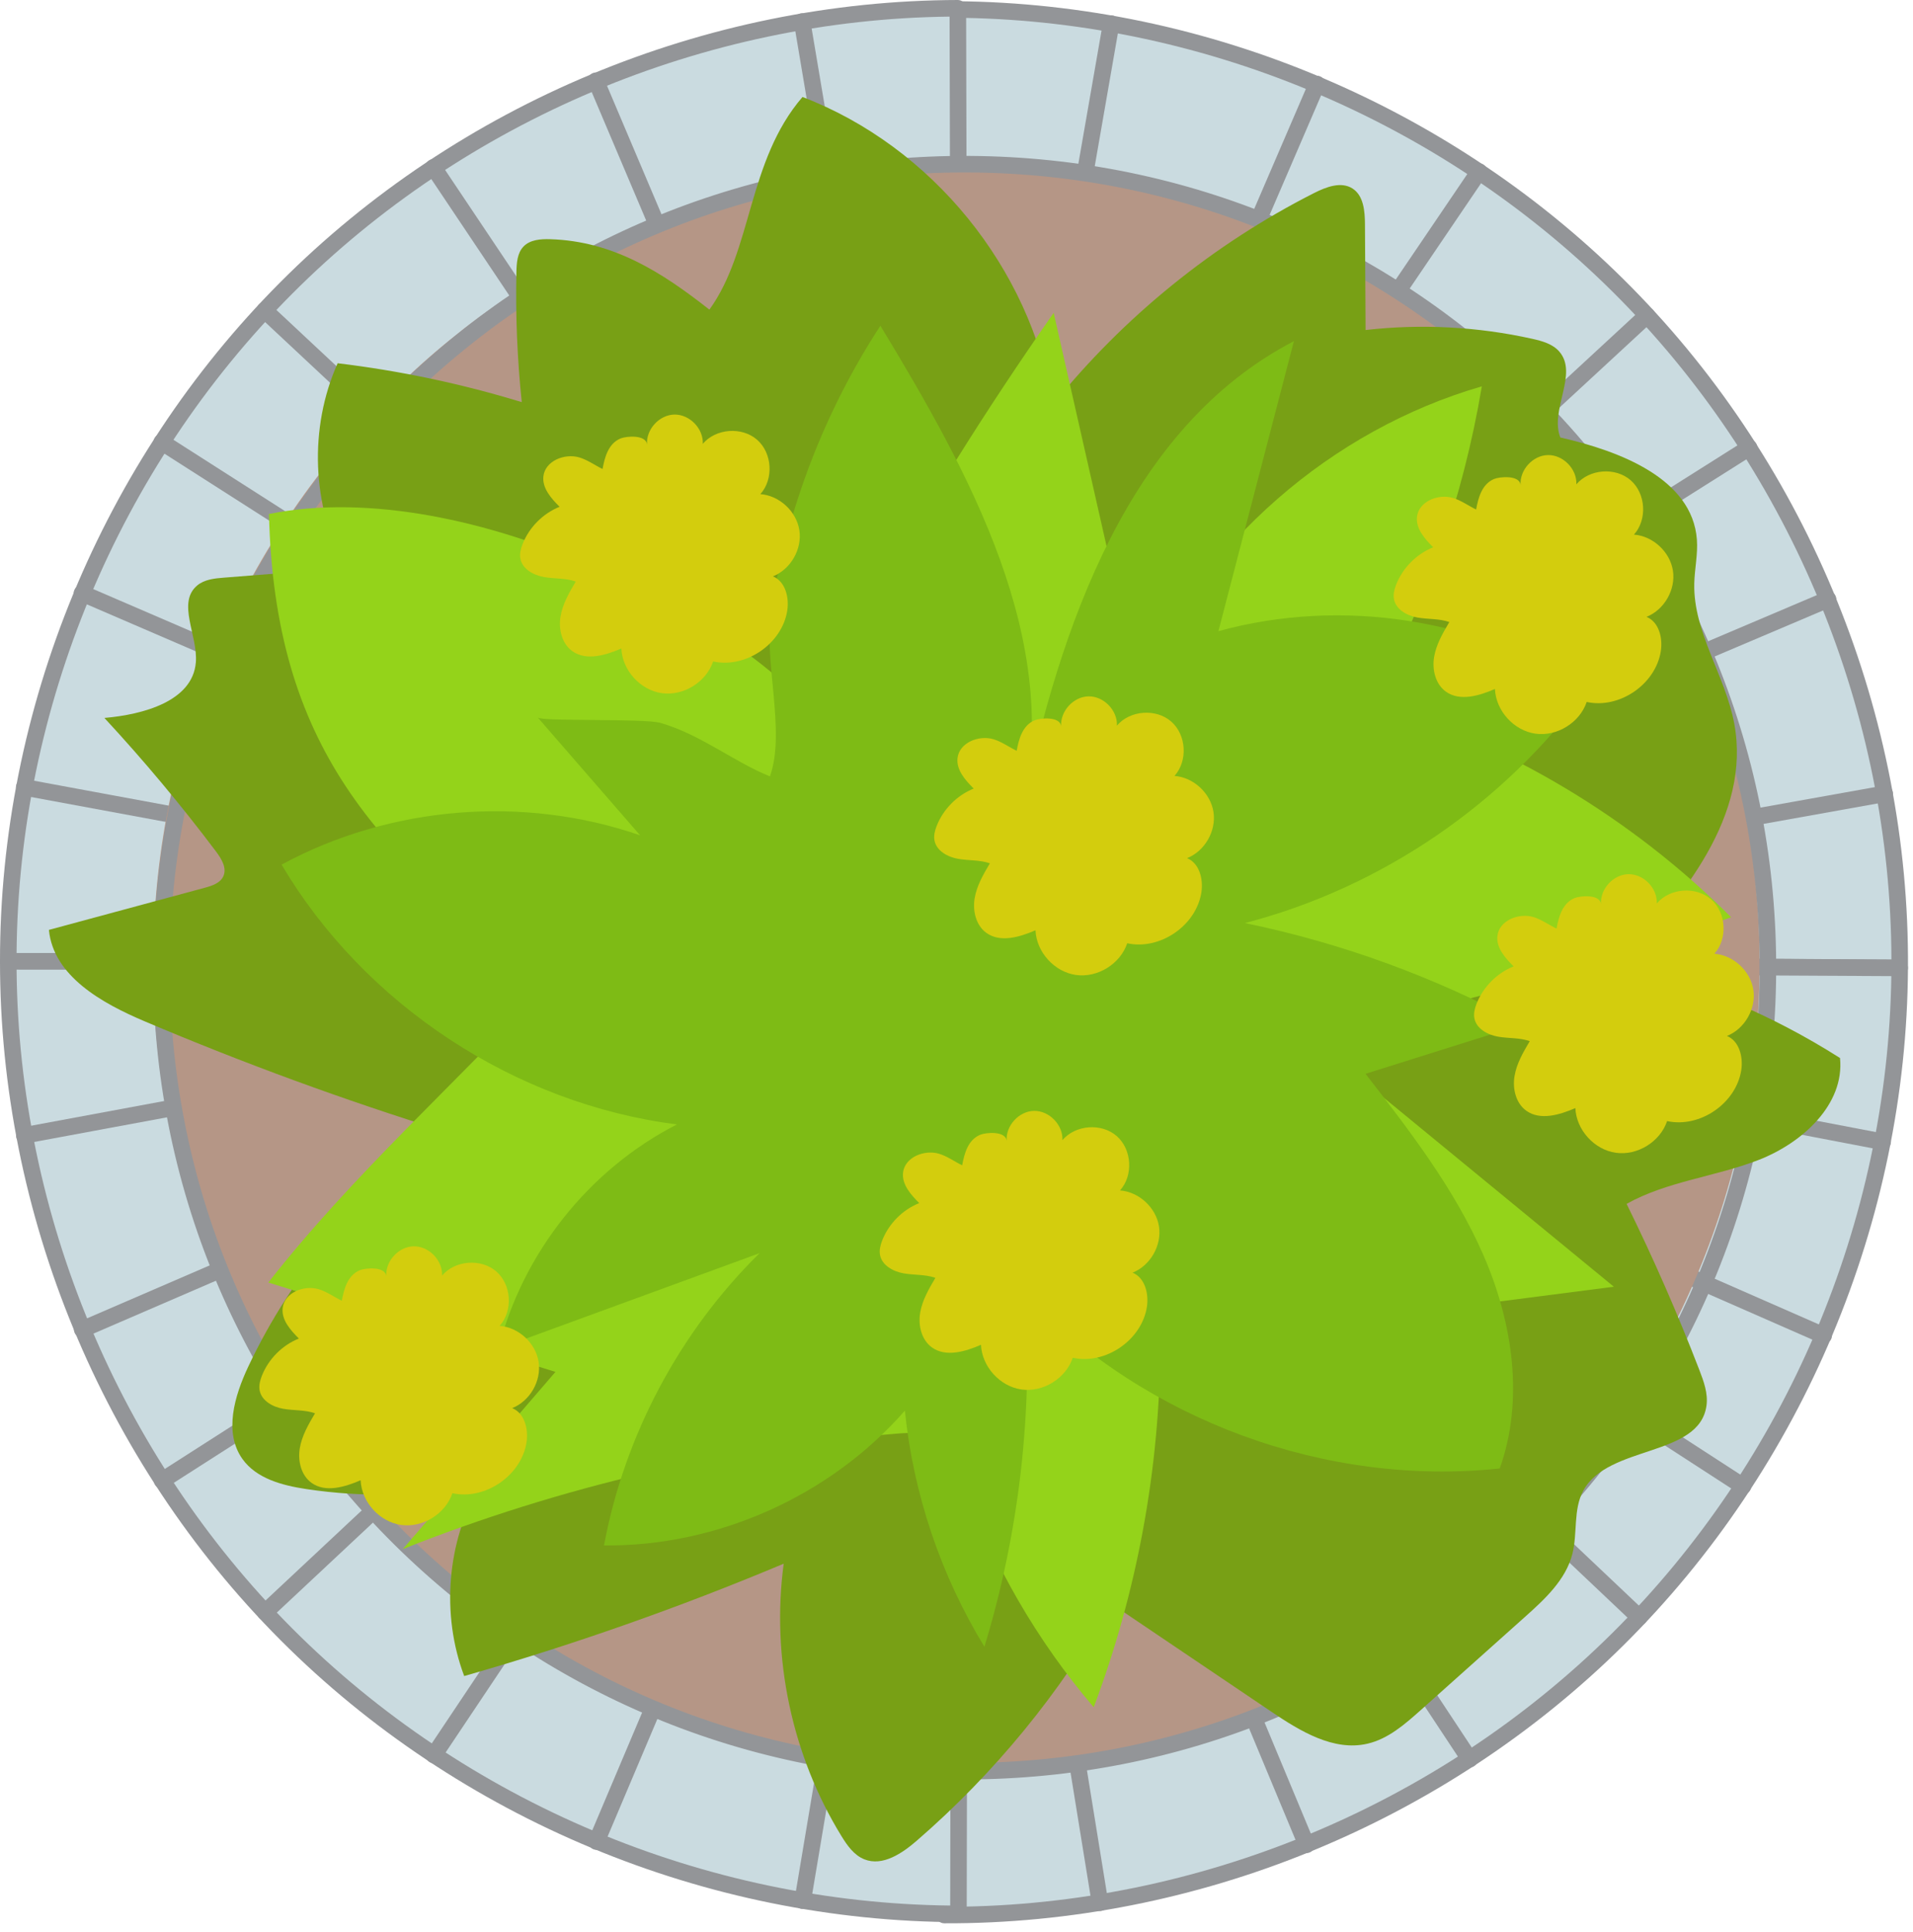 <svg width="211" height="213" viewBox="0 0 211 213" fill="none" xmlns="http://www.w3.org/2000/svg">
<path d="M104.546 106.03L105.388 1.046C133.195 1.269 159.805 12.531 179.324 32.337C198.843 52.143 209.715 78.915 209.532 106.722L104.546 106.03Z" fill="#CADBE0"/>
<path d="M209.525 107.634L104.54 106.942C104.298 106.941 104.066 106.842 103.896 106.671C103.726 106.498 103.632 106.266 103.634 106.023L104.476 1.04C104.478 0.797 104.576 0.566 104.749 0.397C104.921 0.228 105.154 0.133 105.395 0.135H105.396C133.244 0.358 160.427 11.863 179.975 31.698C199.522 51.533 210.628 78.881 210.445 106.73C210.44 107.232 210.029 107.638 209.525 107.634ZM105.466 105.123L208.62 105.804C208.555 78.751 197.671 52.255 178.674 32.978C159.677 13.701 133.342 2.431 106.294 1.971L105.466 105.123Z" fill="#939598"/>
<path d="M107.446 106.961C107.093 106.958 106.758 106.75 106.612 106.404C106.415 105.941 106.632 105.405 107.095 105.208L201.276 65.244C201.74 65.046 202.276 65.265 202.473 65.728C202.67 66.191 202.454 66.727 201.99 66.924L107.809 106.888C107.69 106.939 107.567 106.962 107.446 106.961Z" fill="#939598"/>
<path d="M104.558 104.656C104.439 104.655 104.319 104.631 104.203 104.581C103.74 104.382 103.527 103.845 103.726 103.382L144.423 8.903C144.622 8.441 145.159 8.227 145.622 8.425C146.085 8.625 146.299 9.162 146.099 9.624L105.402 104.103C105.253 104.451 104.914 104.658 104.558 104.656Z" fill="#939598"/>
<path d="M104.54 106.942C104.393 106.941 104.245 106.905 104.11 106.832C103.766 106.644 103.58 106.259 103.647 105.874L121.659 2.447C121.746 1.951 122.221 1.622 122.715 1.705C123.212 1.791 123.544 2.264 123.458 2.761L105.909 103.529L181.034 34.113C181.405 33.77 181.983 33.794 182.324 34.164C182.666 34.534 182.643 35.111 182.273 35.454L105.167 106.701C104.991 106.861 104.766 106.944 104.54 106.942Z" fill="#939598"/>
<path d="M104.711 105.962C104.473 105.961 104.236 105.866 104.061 105.685C103.761 105.374 103.719 104.896 103.962 104.537L162.376 18.399C162.659 17.982 163.226 17.874 163.644 18.156C164.061 18.439 164.17 19.006 163.887 19.424L107.925 101.946L192.441 48.601C192.868 48.331 193.431 48.459 193.7 48.886C193.969 49.312 193.842 49.876 193.415 50.144L105.205 105.821C105.052 105.917 104.881 105.964 104.711 105.962Z" fill="#939598"/>
<path d="M104.539 106.942C104.108 106.939 103.727 106.63 103.648 106.191C103.559 105.695 103.889 105.22 104.386 105.131L207.724 86.624C208.217 86.535 208.694 86.865 208.783 87.361C208.872 87.857 208.542 88.331 208.045 88.42L104.707 106.928C104.651 106.938 104.595 106.943 104.539 106.942Z" fill="#939598"/>
<path d="M104.545 106.169L104.141 211.155C131.949 211.261 158.69 200.316 178.443 180.743C198.196 161.171 209.384 134.529 209.531 106.722L104.545 106.169Z" fill="#CADBE0"/>
<path d="M210.444 106.727C210.297 134.576 198.867 161.79 179.086 181.391C159.304 200.994 131.987 212.174 104.138 212.067H104.137C103.896 212.066 103.664 211.969 103.494 211.797C103.323 211.625 103.228 211.393 103.229 211.151L103.633 106.165C103.634 105.923 103.731 105.69 103.903 105.52C104.075 105.349 104.308 105.254 104.55 105.255L209.535 105.809C210.04 105.812 210.446 106.223 210.444 106.727ZM105.057 210.242C132.109 210.102 158.575 199.145 177.8 180.096C197.025 161.046 208.223 134.681 208.609 107.63L105.454 107.086L105.057 210.242Z" fill="#939598"/>
<path d="M107.456 105.271C107.102 105.269 106.766 105.473 106.615 105.817C106.413 106.278 106.623 106.817 107.084 107.019L200.784 148.098C201.246 148.302 201.784 148.089 201.986 147.628C202.188 147.167 201.978 146.629 201.517 146.426L107.817 105.347C107.7 105.295 107.577 105.271 107.456 105.271Z" fill="#939598"/>
<path d="M104.541 107.542C104.422 107.541 104.302 107.564 104.186 107.612C103.721 107.805 103.501 108.34 103.695 108.805L143.268 203.761C143.461 204.226 143.996 204.446 144.461 204.252C144.926 204.058 145.146 203.523 144.952 203.059L105.379 108.103C105.233 107.755 104.896 107.544 104.541 107.542Z" fill="#939598"/>
<path d="M104.55 105.255C104.403 105.254 104.255 105.289 104.119 105.362C103.773 105.545 103.582 105.927 103.645 106.314L120.428 209.947C120.509 210.444 120.98 210.779 121.475 210.702C121.972 210.621 122.31 210.152 122.23 209.655L105.878 108.685L180.173 178.988C180.54 179.335 181.118 179.318 181.463 178.953C181.81 178.587 181.794 178.009 181.427 177.662L105.173 105.506C105 105.342 104.776 105.256 104.55 105.255Z" fill="#939598"/>
<path d="M104.709 106.237C104.471 106.235 104.234 106.328 104.056 106.508C103.752 106.815 103.705 107.292 103.943 107.654L161.331 194.478C161.609 194.9 162.175 195.014 162.596 194.737C163.017 194.459 163.132 193.893 162.854 193.472L107.875 110.291L191.751 164.636C192.175 164.91 192.739 164.789 193.013 164.366C193.287 163.943 193.167 163.378 192.743 163.104L105.199 106.383C105.05 106.286 104.879 106.238 104.709 106.237Z" fill="#939598"/>
<path d="M104.549 105.255C104.118 105.253 103.733 105.557 103.649 105.996C103.554 106.491 103.879 106.969 104.374 107.063L207.485 126.795C207.976 126.89 208.458 126.566 208.552 126.07C208.646 125.574 208.323 125.097 207.827 125.003L104.716 105.271C104.66 105.26 104.604 105.255 104.549 105.255Z" fill="#939598"/>
<path d="M105.9 105.899L105.648 0.913C77.84 0.98 51.167 12.092 31.538 31.788C11.908 51.484 0.886 78.194 0.913 106.002L105.9 105.899Z" fill="#CADBE0"/>
<path d="M4.84498e-05 106.003C-0.027 78.154 11.232 50.869 30.891 31.144C50.55 11.418 77.797 0.067 105.646 0C105.888 0 106.12 0.096 106.292 0.266C106.463 0.437 106.56 0.669 106.561 0.911L106.813 105.898C106.814 106.14 106.718 106.374 106.547 106.545C106.376 106.717 106.144 106.814 105.901 106.814L0.914 106.917C0.409 106.915 0.001 106.506 4.84498e-05 106.003ZM104.737 1.832C77.686 2.14 51.289 13.262 32.184 32.432C13.079 51.602 2.046 78.036 1.829 105.089L104.985 104.988L104.737 1.832Z" fill="#939598"/>
<path d="M102.994 106.815C103.347 106.815 103.683 106.608 103.832 106.263C104.031 105.8 103.818 105.264 103.355 105.064L9.401 64.572C8.938 64.371 8.401 64.587 8.201 65.049C8.002 65.511 8.215 66.048 8.678 66.248L102.632 106.741C102.751 106.792 102.874 106.815 102.994 106.815Z" fill="#939598"/>
<path d="M105.895 104.525C106.014 104.525 106.134 104.502 106.25 104.453C106.714 104.256 106.931 103.721 106.734 103.257L66.568 8.55C66.371 8.086 65.836 7.87 65.371 8.066C64.907 8.263 64.691 8.799 64.888 9.263L105.053 103.97C105.202 104.317 105.54 104.525 105.895 104.525Z" fill="#939598"/>
<path d="M105.901 106.812C106.048 106.812 106.196 106.776 106.332 106.704C106.677 106.518 106.865 106.134 106.8 105.749L89.369 2.222C89.286 1.725 88.812 1.394 88.318 1.474C87.821 1.557 87.486 2.029 87.569 2.526L104.552 103.392L29.819 33.555C29.45 33.21 28.872 33.231 28.529 33.599C28.185 33.967 28.204 34.545 28.573 34.889L105.277 106.568C105.45 106.728 105.675 106.812 105.901 106.812Z" fill="#939598"/>
<path d="M105.736 105.832C105.975 105.832 106.211 105.738 106.388 105.558C106.69 105.249 106.734 104.771 106.494 104.412L48.564 17.948C48.284 17.529 47.717 17.418 47.298 17.698C46.879 17.979 46.767 18.545 47.048 18.965L102.546 101.8L18.332 47.981C17.907 47.709 17.343 47.834 17.072 48.258C16.8 48.682 16.924 49.247 17.349 49.518L105.245 105.69C105.395 105.785 105.566 105.832 105.736 105.832Z" fill="#939598"/>
<path d="M105.902 106.812C106.333 106.811 106.716 106.504 106.797 106.065C106.889 105.57 106.562 105.093 106.066 105.002L2.834 85.914C2.342 85.822 1.862 86.149 1.771 86.645C1.68 87.14 2.007 87.617 2.503 87.708L105.735 106.795C105.79 106.807 105.846 106.812 105.902 106.812Z" fill="#939598"/>
<path d="M105.9 106.038L105.714 211.025C77.906 210.975 51.227 199.881 31.585 180.197C11.942 160.512 0.903 133.809 0.913 106.002L105.9 106.038Z" fill="#CADBE0"/>
<path d="M0.913 105.089L105.9 105.125C106.143 105.125 106.375 105.221 106.546 105.393C106.717 105.565 106.813 105.797 106.813 106.039L106.627 211.026C106.627 211.268 106.53 211.5 106.358 211.671C106.187 211.842 105.955 211.938 105.714 211.938H105.713C77.863 211.888 50.61 200.554 30.938 180.841C11.267 161.128 -0.01 133.851 6.64505e-06 106.001C6.64505e-06 105.498 0.409 105.089 0.913 105.089ZM104.986 106.95L1.83 106.915C2.064 133.967 13.114 160.394 32.231 179.553C51.349 198.71 77.753 209.816 104.804 210.108L104.986 106.95Z" fill="#939598"/>
<path d="M102.994 105.125C103.348 105.125 103.683 105.331 103.832 105.676C104.032 106.138 103.818 106.675 103.356 106.875L9.427 147.427C8.964 147.628 8.427 147.413 8.227 146.95C8.027 146.488 8.241 145.951 8.704 145.751L102.633 105.199C102.75 105.148 102.873 105.125 102.994 105.125Z" fill="#939598"/>
<path d="M105.896 107.413C106.015 107.413 106.135 107.436 106.252 107.484C106.716 107.681 106.933 108.216 106.736 108.68L66.631 203.412C66.435 203.876 65.9 204.093 65.435 203.897C64.971 203.7 64.754 203.165 64.951 202.701L105.057 107.969C105.203 107.621 105.541 107.412 105.896 107.413Z" fill="#939598"/>
<path d="M105.901 105.125C106.048 105.125 106.196 105.16 106.332 105.233C106.677 105.418 106.865 105.802 106.801 106.187L89.436 209.725C89.353 210.221 88.879 210.553 88.385 210.474C87.888 210.39 87.553 209.919 87.636 209.422L104.555 108.546L29.866 178.43C29.497 178.775 28.919 178.755 28.576 178.387C28.231 178.02 28.25 177.442 28.618 177.098L105.277 105.37C105.45 105.209 105.674 105.125 105.901 105.125Z" fill="#939598"/>
<path d="M105.736 106.106C105.975 106.106 106.211 106.199 106.388 106.379C106.691 106.688 106.735 107.166 106.495 107.525L48.62 194.026C48.34 194.446 47.773 194.557 47.354 194.277C46.935 193.997 46.823 193.43 47.103 193.01L102.548 110.141L18.367 164.013C17.942 164.285 17.378 164.16 17.106 163.736C16.835 163.312 16.958 162.748 17.383 162.476L105.244 106.248C105.395 106.153 105.566 106.106 105.736 106.106Z" fill="#939598"/>
<path d="M105.902 105.125C106.333 105.125 106.716 105.432 106.798 105.871C106.89 106.366 106.563 106.843 106.067 106.935L2.847 126.087C2.355 126.179 1.875 125.853 1.784 125.357C1.692 124.862 2.019 124.385 2.515 124.294L105.735 105.141C105.79 105.13 105.846 105.125 105.902 105.125Z" fill="#939598"/>
<path d="M194.08 106.826C193.757 155.755 153.831 195.157 104.903 194.835C55.975 194.512 16.572 154.586 16.895 105.658C17.217 56.73 57.143 17.327 106.071 17.65C155.001 17.972 194.403 57.898 194.08 106.826Z" fill="#B59686"/>
<path d="M106.419 196.205C106.216 196.205 106.015 196.204 105.812 196.203C56.458 195.878 16.571 155.461 16.897 106.108C17.055 82.2 26.513 59.784 43.53 42.99C60.547 26.196 83.111 17.034 106.992 17.192C130.9 17.35 153.315 26.808 170.109 43.825C186.902 60.842 196.065 83.38 195.907 107.287C195.749 131.195 186.291 153.61 169.274 170.404C152.402 187.056 130.101 196.205 106.419 196.205ZM106.386 19.016C83.186 19.016 61.342 27.977 44.812 44.29C28.142 60.741 18.877 82.7 18.722 106.12C18.568 129.54 27.543 151.618 43.994 168.288C60.445 184.958 82.404 194.224 105.824 194.378C129.233 194.554 151.323 185.558 167.992 169.106C184.662 152.656 193.928 130.697 194.082 107.277C194.236 83.857 185.261 61.779 168.81 45.109C152.359 28.439 130.4 19.173 106.98 19.019C106.783 19.016 106.583 19.016 106.386 19.016Z" fill="#939598"/>
<path d="M88.513 10.694C102.768 16.153 113.674 29.557 116.119 44.625C123.938 34.929 133.833 26.915 144.944 21.284C146.276 20.609 147.928 19.979 149.183 20.788C150.407 21.578 150.544 23.282 150.553 24.738C150.576 28.622 150.599 32.507 150.622 36.39C156.749 35.688 162.992 36.017 169.01 37.359C170.095 37.601 171.242 37.917 171.975 38.752C174.131 41.21 170.9 45.198 172.102 48.238C178.673 49.733 186.658 52.771 187.163 59.491C187.285 61.11 186.91 62.725 186.874 64.348C186.757 69.732 190.308 74.499 191.288 79.795C193.15 89.852 185.664 99.027 178.522 106.347C187.163 108.392 195.457 111.894 202.95 116.66C203.463 121.776 198.804 126.012 194.014 127.882C189.224 129.752 183.899 130.233 179.411 132.741C182.361 138.727 185.041 144.847 187.442 151.075C187.924 152.325 188.403 153.644 188.224 154.972C187.453 160.697 177.369 159.282 174.63 164.368C173.504 166.458 174.014 169.04 173.429 171.341C172.707 174.179 170.415 176.304 168.232 178.255C164.391 181.688 160.55 185.121 156.71 188.554C154.961 190.117 153.109 191.736 150.824 192.264C147.087 193.128 143.41 190.881 140.231 188.737C134.336 184.759 128.442 180.783 122.547 176.805C116.962 186.654 109.683 195.538 101.126 202.951C99.496 204.363 97.352 205.809 95.346 205.017C94.2 204.565 93.443 203.483 92.799 202.433C87.34 193.546 85.054 182.754 86.44 172.416C74.953 177.239 63.179 181.378 51.2 184.804C48.633 177.979 49.292 170.018 52.945 163.707C46.652 164.981 40.136 165.145 33.787 164.187C31.143 163.788 28.283 163.041 26.735 160.862C24.667 157.95 25.861 153.914 27.384 150.683C32.258 140.351 39.884 131.331 49.263 124.808C37.966 121.301 26.845 117.23 15.955 112.613C11.238 110.614 5.892 107.63 5.394 102.531C11.126 100.982 16.859 99.434 22.592 97.885C23.392 97.669 24.29 97.373 24.634 96.618C25.049 95.706 24.424 94.683 23.821 93.882C19.974 88.77 15.865 83.854 11.515 79.162C15.797 78.791 21.251 77.32 21.601 73.037C21.843 70.087 19.48 66.467 21.745 64.56C22.546 63.886 23.664 63.774 24.708 63.692C29.17 63.34 33.632 62.988 38.094 62.636C34.385 55.771 34.06 47.178 37.239 40.052C44.117 40.879 50.923 42.316 57.549 44.34C57.051 39.569 56.854 34.767 56.961 29.971C56.983 28.982 57.057 27.896 57.742 27.182C58.468 26.425 59.635 26.342 60.683 26.374C67.622 26.585 73.002 30.007 78.243 34.141C83.01 27.569 82.425 17.765 88.513 10.694Z" fill="#78A015"/>
<path d="M91.879 82.89C90.298 77.781 92.864 72.396 95.456 67.719C101.788 56.291 108.722 45.196 116.219 34.495C119.333 48.232 122.447 61.97 125.561 75.707C132.558 59.87 146.811 47.413 163.442 42.599C161.399 54.798 157.279 66.646 151.314 77.481C166.197 81.946 179.943 90.15 190.937 101.133C175.73 106.796 160.019 111.105 144.05 113.989C155.368 123.285 166.687 132.581 178.005 141.877C161.33 144.027 144.655 146.177 127.981 148.327C127.925 161.928 125.424 175.515 120.634 188.245C114.366 180.901 109.454 172.404 106.22 163.307C105.589 161.531 104.898 159.577 103.267 158.632C101.957 157.874 100.342 157.958 98.833 158.082C80.204 159.612 61.805 163.915 44.43 170.806C50.041 164.293 55.653 157.781 61.265 151.267C50.708 147.982 40.151 144.698 29.595 141.413C39.012 129.398 50.261 119.495 60.496 108.384C41.388 94.023 30.288 82.215 29.666 56.673C40.924 54.405 54.207 57.615 64.612 62.137C72.344 65.496 89.142 74.042 91.879 82.89Z" fill="#94D31A"/>
<path d="M85.08 67.153C86.839 56.051 90.966 45.331 97.105 35.916C106.98 52.194 117.249 70.754 112.709 89.245C116.924 69.081 124.435 47.113 142.715 37.616C139.94 48.275 137.164 58.934 134.388 69.594C148.039 65.839 163.257 68.227 175.102 75.982C165.976 88.587 152.366 97.874 137.302 101.779C147.985 103.975 158.341 107.755 167.927 112.957C162.157 114.771 156.386 116.585 150.616 118.399C155.524 124.733 160.484 131.154 163.667 138.507C166.851 145.861 168.118 154.37 165.419 161.915C146.273 163.946 126.355 156.632 113.072 142.695C113.932 155.783 112.402 169.024 108.579 181.572C103.764 173.693 100.742 164.726 99.805 155.54C91.573 164.952 79.124 170.528 66.62 170.404C68.886 158.253 74.962 146.84 83.779 138.177C74.182 141.687 64.584 145.196 54.987 148.704C57.629 138.174 64.991 128.923 74.659 123.984C56.8 121.704 40.238 110.821 31.056 95.335C43.028 88.852 57.741 87.649 70.605 92.105C66.841 87.775 63.078 83.444 59.314 79.113C59.718 79.578 71.021 79.186 72.845 79.709C77.275 80.981 81.04 84.059 84.926 85.605C86.704 80.563 84.167 72.919 85.08 67.153Z" fill="#7EBB15"/>
<path d="M63.897 50.436C62.269 49.957 60.134 50.823 59.937 52.509C59.784 53.818 60.789 54.947 61.721 55.879C59.878 56.62 58.366 58.145 57.639 59.993C57.44 60.499 57.297 61.049 57.393 61.584C57.602 62.745 58.846 63.426 60.008 63.628C61.171 63.83 62.392 63.729 63.504 64.122C62.785 65.339 62.053 66.591 61.822 67.985C61.592 69.379 61.974 70.967 63.121 71.793C64.658 72.899 66.794 72.252 68.535 71.504C68.636 73.906 70.618 76.093 72.999 76.43C75.38 76.766 77.891 75.215 78.654 72.934C82.277 73.725 86.275 70.976 86.835 67.311C87.057 65.859 86.614 64.104 85.254 63.55C87.214 62.771 88.487 60.55 88.168 58.465C87.849 56.381 85.97 54.641 83.867 54.483C85.357 52.826 85.184 49.953 83.505 48.487C81.826 47.022 78.956 47.237 77.516 48.937C77.596 47.261 76.069 45.685 74.391 45.71C72.714 45.736 71.236 47.358 71.367 49.031C71.277 47.885 69.06 48.089 68.444 48.346C67.094 48.91 66.698 50.416 66.459 51.711C65.687 51.345 64.795 50.7 63.897 50.436Z" fill="#D3CD0D"/>
<path d="M35.139 142.146C33.511 141.666 31.376 142.533 31.179 144.219C31.026 145.528 32.031 146.657 32.963 147.589C31.12 148.33 29.608 149.855 28.881 151.703C28.682 152.209 28.539 152.759 28.635 153.294C28.844 154.455 30.088 155.137 31.25 155.338C32.413 155.54 33.634 155.439 34.746 155.832C34.027 157.049 33.295 158.302 33.064 159.695C32.834 161.09 33.216 162.678 34.363 163.503C35.9 164.609 38.036 163.963 39.777 163.215C39.879 165.617 41.86 167.804 44.241 168.141C46.622 168.477 49.133 166.925 49.896 164.645C53.519 165.436 57.517 162.688 58.077 159.022C58.299 157.571 57.856 155.816 56.496 155.261C58.456 154.482 59.729 152.26 59.41 150.175C59.091 148.091 57.212 146.352 55.109 146.194C56.599 144.538 56.426 141.665 54.747 140.199C53.069 138.733 50.198 138.949 48.758 140.649C48.838 138.973 47.311 137.396 45.633 137.422C43.956 137.447 42.478 139.07 42.609 140.742C42.52 139.597 40.303 139.8 39.686 140.057C38.336 140.622 37.94 142.127 37.701 143.422C36.928 143.055 36.036 142.41 35.139 142.146Z" fill="#D3CD0D"/>
<path d="M103.565 127.212C101.937 126.733 99.802 127.599 99.606 129.285C99.453 130.594 100.458 131.723 101.389 132.655C99.546 133.395 98.034 134.92 97.307 136.768C97.108 137.274 96.965 137.825 97.061 138.359C97.27 139.52 98.514 140.202 99.676 140.404C100.839 140.606 102.06 140.505 103.172 140.898C102.453 142.115 101.72 143.367 101.49 144.761C101.26 146.156 101.642 147.744 102.788 148.569C104.326 149.675 106.462 149.029 108.202 148.28C108.303 150.682 110.285 152.87 112.666 153.207C115.047 153.543 117.557 151.991 118.321 149.711C121.943 150.502 125.942 147.754 126.502 144.088C126.724 142.637 126.281 140.881 124.921 140.327C126.88 139.548 128.153 137.326 127.835 135.241C127.517 133.156 125.637 131.417 123.534 131.26C125.024 129.603 124.851 126.73 123.172 125.265C121.493 123.799 118.623 124.015 117.182 125.715C117.262 124.039 115.735 122.462 114.058 122.488C112.381 122.513 110.903 124.135 111.034 125.808C110.944 124.662 108.727 124.866 108.111 125.123C106.761 125.687 106.365 127.192 106.126 128.488C105.355 128.122 104.463 127.476 103.565 127.212Z" fill="#D3CD0D"/>
<path d="M109.572 81.507C107.944 81.028 105.809 81.894 105.613 83.58C105.46 84.889 106.465 86.018 107.397 86.95C105.554 87.691 104.042 89.216 103.316 91.064C103.117 91.57 102.973 92.12 103.07 92.655C103.279 93.816 104.523 94.498 105.685 94.699C106.847 94.901 108.069 94.8 109.181 95.193C108.462 96.41 107.729 97.663 107.499 99.056C107.269 100.451 107.651 102.038 108.798 102.864C110.336 103.97 112.471 103.324 114.212 102.576C114.314 104.978 116.295 107.165 118.676 107.502C121.057 107.838 123.568 106.286 124.331 104.006C127.954 104.797 131.952 102.049 132.512 98.383C132.734 96.932 132.291 95.177 130.932 94.622C132.892 93.843 134.165 91.621 133.845 89.536C133.526 87.452 131.647 85.712 129.544 85.554C131.034 83.897 130.861 81.024 129.182 79.559C127.504 78.093 124.633 78.309 123.193 80.009C123.273 78.333 121.746 76.757 120.069 76.782C118.392 76.808 116.914 78.43 117.045 80.103C116.956 78.958 114.739 79.161 114.122 79.418C112.772 79.983 112.376 81.488 112.137 82.783C111.361 82.417 110.469 81.771 109.572 81.507Z" fill="#D3CD0D"/>
<path d="M169.121 101.112C167.493 100.633 165.358 101.5 165.162 103.185C165.009 104.495 166.014 105.623 166.946 106.556C165.103 107.296 163.591 108.821 162.864 110.669C162.665 111.175 162.522 111.725 162.618 112.26C162.827 113.421 164.071 114.103 165.233 114.305C166.396 114.507 167.617 114.406 168.729 114.799C168.01 116.016 167.277 117.268 167.047 118.662C166.816 120.056 167.198 121.644 168.345 122.47C169.883 123.576 172.018 122.929 173.759 122.181C173.861 124.583 175.842 126.771 178.223 127.107C180.604 127.444 183.115 125.892 183.878 123.612C187.5 124.403 191.499 121.654 192.059 117.989C192.28 116.538 191.838 114.782 190.478 114.227C192.437 113.449 193.71 111.227 193.392 109.142C193.073 107.057 191.194 105.318 189.091 105.161C190.581 103.504 190.407 100.631 188.729 99.165C187.051 97.7 184.18 97.916 182.74 99.615C182.82 97.94 181.293 96.363 179.616 96.388C177.938 96.414 176.461 98.036 176.592 99.709C176.503 98.564 174.286 98.767 173.67 99.024C172.319 99.589 171.924 101.093 171.684 102.389C170.91 102.022 170.019 101.377 169.121 101.112Z" fill="#D3CD0D"/>
<path d="M160.252 54.902C158.624 54.423 156.489 55.289 156.292 56.975C156.14 58.284 157.144 59.413 158.076 60.345C156.233 61.086 154.72 62.611 153.994 64.459C153.795 64.965 153.652 65.515 153.748 66.05C153.958 67.211 155.201 67.893 156.363 68.094C157.526 68.296 158.747 68.194 159.859 68.588C159.14 69.804 158.407 71.057 158.177 72.451C157.947 73.845 158.329 75.433 159.475 76.259C161.013 77.365 163.149 76.718 164.889 75.97C164.991 78.372 166.973 80.559 169.353 80.896C171.734 81.232 174.245 79.681 175.008 77.4C178.631 78.191 182.629 75.442 183.189 71.777C183.411 70.325 182.968 68.57 181.608 68.016C183.567 67.237 184.84 65.015 184.522 62.931C184.203 60.847 182.324 59.107 180.221 58.949C181.711 57.292 181.537 54.419 179.859 52.953C178.18 51.487 175.31 51.703 173.869 53.403C173.949 51.727 172.422 50.151 170.745 50.176C169.068 50.201 167.59 51.824 167.721 53.497C167.631 52.351 165.414 52.555 164.798 52.812C163.448 53.376 163.052 54.882 162.813 56.177C162.042 55.812 161.15 55.166 160.252 54.902Z" fill="#D3CD0D"/>
</svg>
